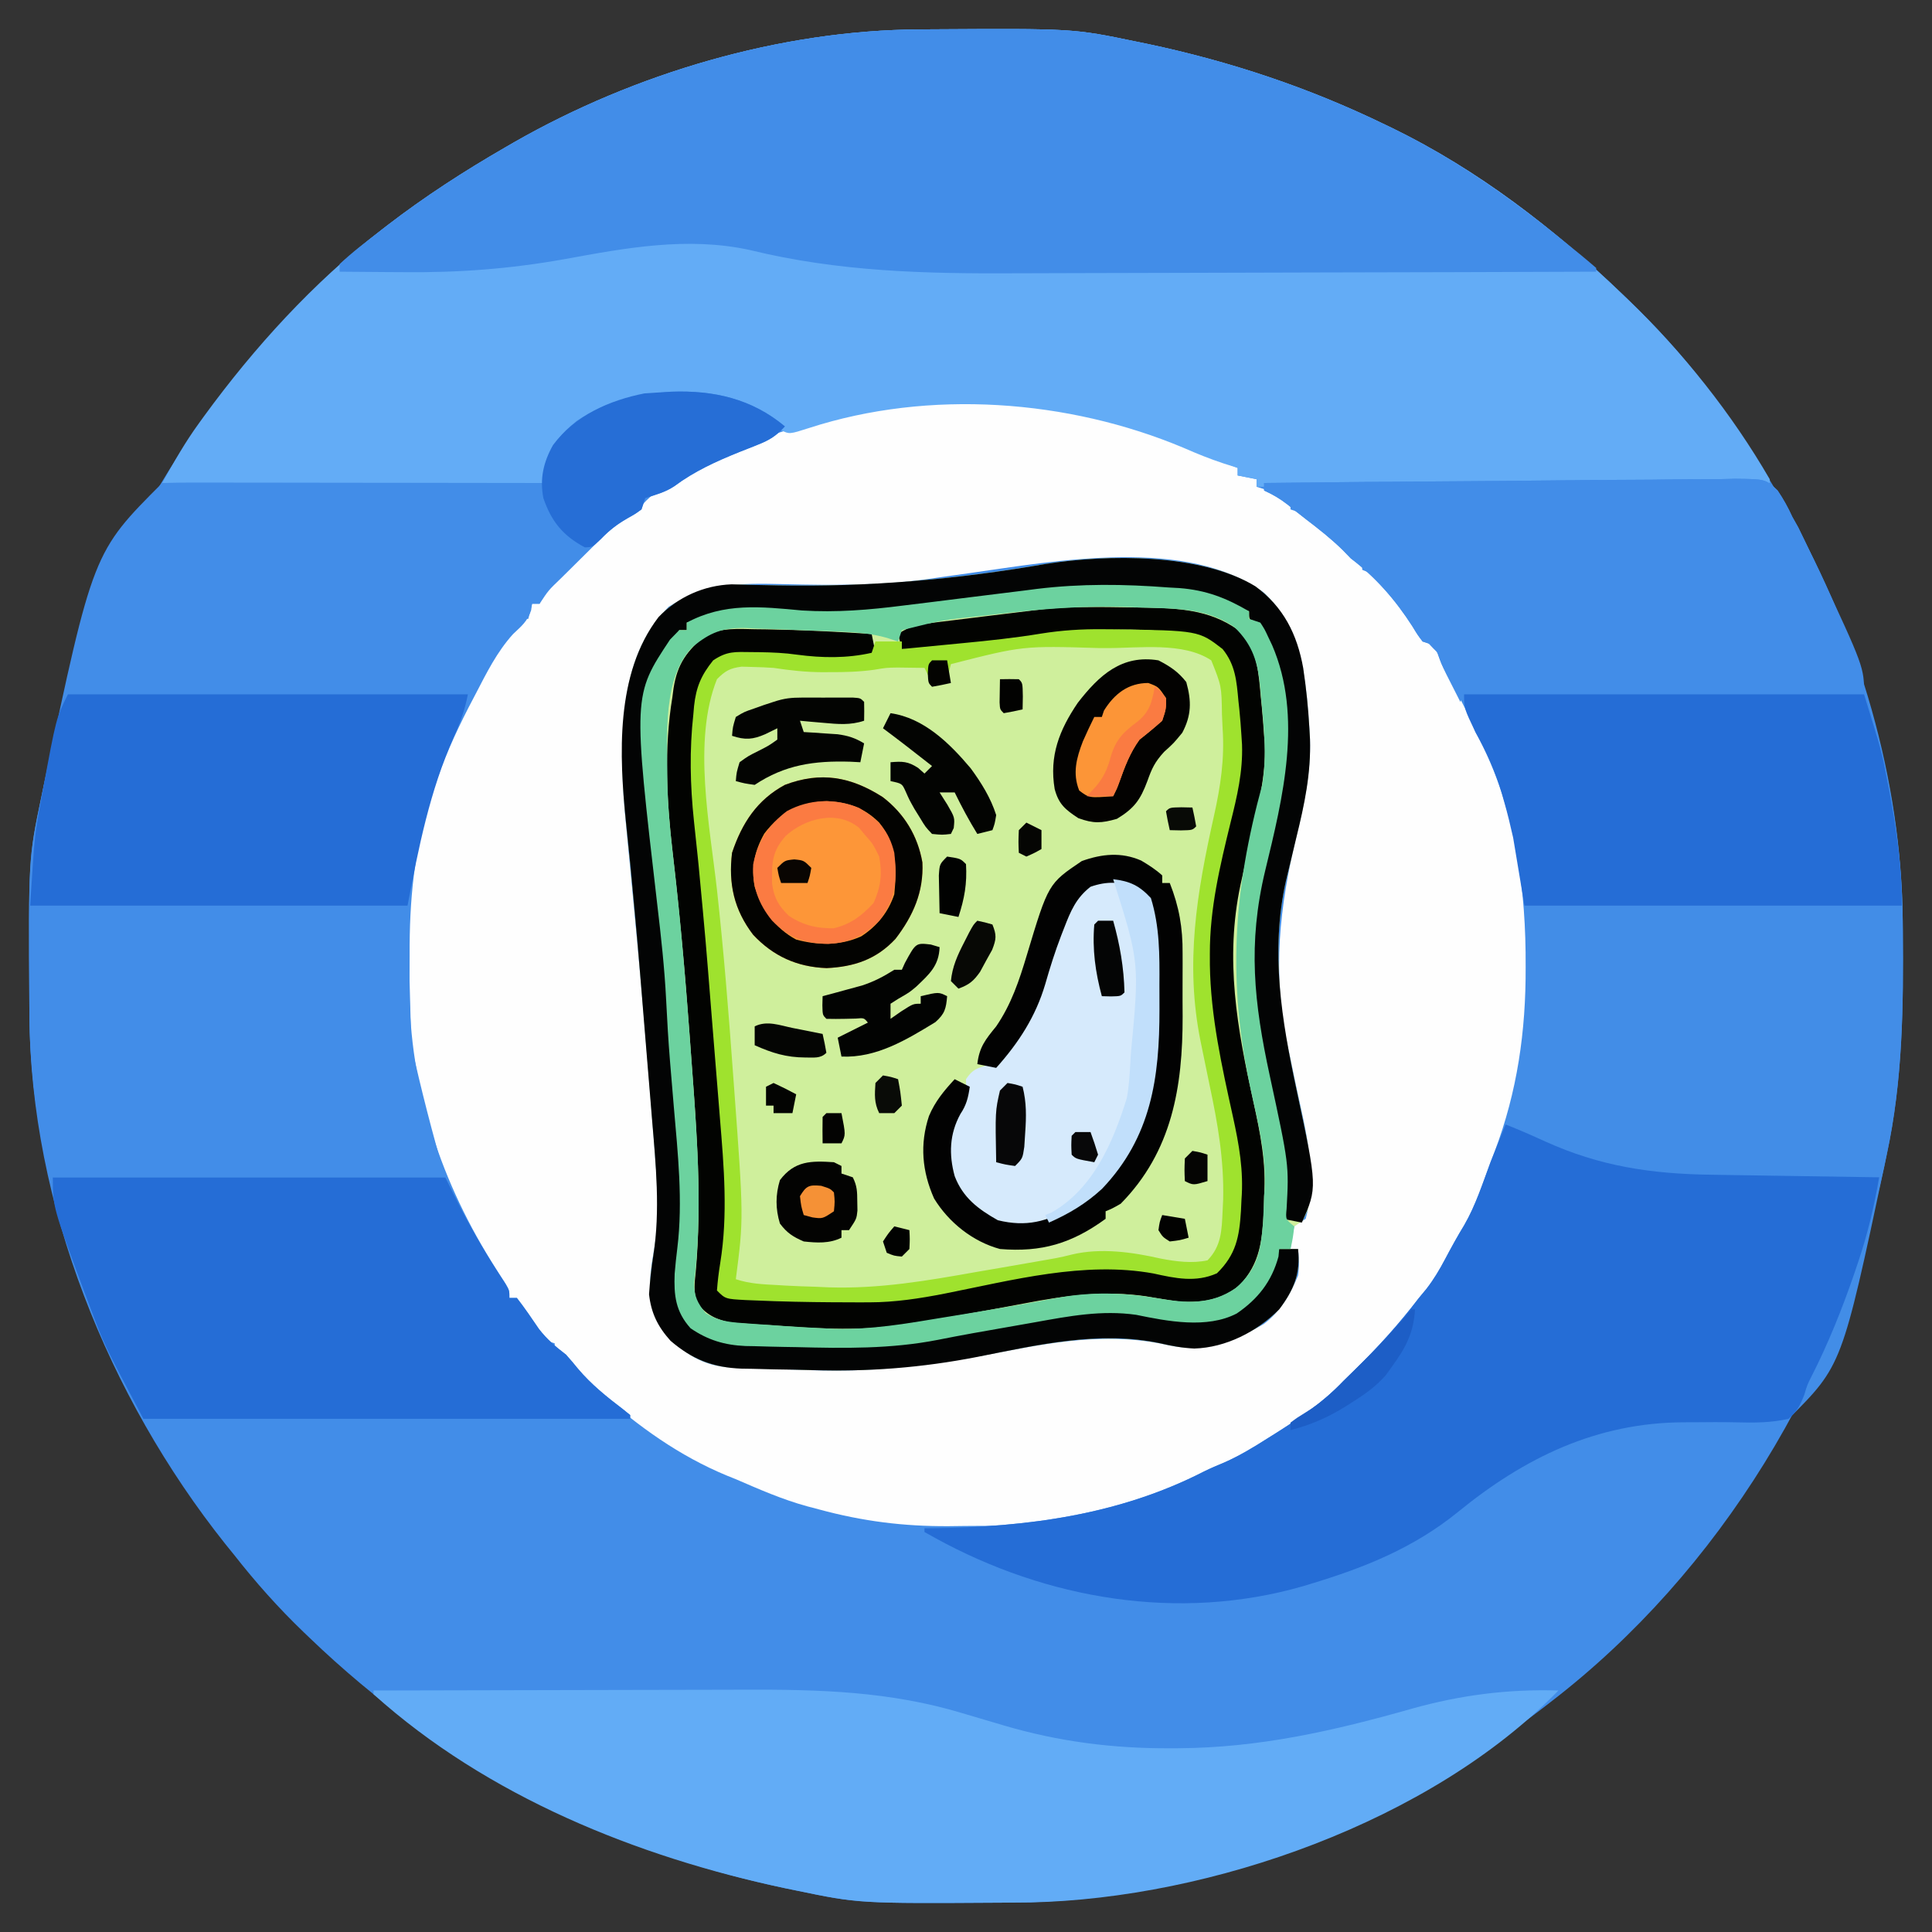 <?xml version="1.0" encoding="UTF-8"?>
<svg version="1.1" xmlns="http://www.w3.org/2000/svg" width="512" height="512">
<rect width="100%" height="100%" fill="#333333" stroke="none"/>
<path d="M0 0 C1.353 -0.011 1.353 -0.011 2.733 -0.021 C40.66 -0.251 40.66 -0.251 57.305 3.203 C58.795 3.509 58.795 3.509 60.316 3.821 C82.322 8.475 103.073 15.389 123.305 25.203 C123.961 25.518 124.617 25.833 125.293 26.158 C147.922 37.166 168.243 52.812 186.305 70.203 C186.828 70.705 187.352 71.207 187.892 71.724 C194.907 78.479 201.36 85.468 207.305 93.203 C207.726 93.748 208.147 94.292 208.581 94.854 C216.258 104.844 223.014 115.291 229.305 126.203 C229.731 126.94 230.158 127.677 230.598 128.436 C249.004 160.633 260.21 198.877 260.543 236.074 C260.553 236.986 260.563 237.898 260.573 238.837 C260.744 258.97 260.566 278.435 256.305 298.203 C256.096 299.21 255.887 300.216 255.671 301.253 C243.986 356.24 212.063 408.788 167.305 443.203 C166.776 443.614 166.247 444.024 165.703 444.447 C125.744 475.294 75.512 496.138 24.512 496.406 C23.161 496.417 23.161 496.417 21.783 496.428 C-16.051 496.657 -16.051 496.657 -32.695 493.203 C-34.186 492.897 -34.186 492.897 -35.707 492.585 C-83.729 482.429 -126.321 460.224 -161.695 426.203 C-162.187 425.734 -162.678 425.264 -163.184 424.781 C-169.912 418.324 -175.948 411.538 -181.695 404.203 C-182.474 403.241 -183.252 402.28 -184.055 401.289 C-214.96 362.411 -235.644 311.331 -235.898 261.289 C-235.909 259.903 -235.909 259.903 -235.92 258.489 C-236.149 219.743 -236.149 219.743 -232.695 203.203 C-232.491 202.211 -232.287 201.219 -232.077 200.196 C-221.926 152.191 -199.731 109.55 -165.695 74.203 C-165.194 73.679 -164.692 73.156 -164.175 72.616 C-157.42 65.601 -150.43 59.148 -142.695 53.203 C-142.151 52.782 -141.606 52.361 -141.045 51.927 C-131.055 44.25 -120.607 37.494 -109.695 31.203 C-108.959 30.776 -108.222 30.35 -107.463 29.91 C-75.536 11.658 -36.943 0.193 0 0 Z " fill="#428DE8" transform="translate(243.695,7.797)"/>
<path d="M0 0 C7.456 5.488 11.069 12.682 12.681 21.681 C13.466 26.975 14.023 32.281 14.312 37.625 C14.367 38.585 14.422 39.544 14.478 40.533 C14.752 49.579 13.022 57.795 10.875 66.5 C10.382 68.551 9.894 70.603 9.408 72.656 C8.969 74.502 8.519 76.347 8.069 78.191 C3.947 96.912 6.952 114.901 10.895 133.349 C16.56 159.894 16.56 159.894 12.312 168.625 C11.652 168.955 10.992 169.285 10.312 169.625 C9.655 172.654 9.655 172.654 9.312 175.625 C9.973 175.625 10.633 175.625 11.312 175.625 C12.003 182.113 10.215 186.422 6.312 191.625 C0.438 197.512 -7.794 201.763 -16.188 202 C-19.297 201.86 -22.161 201.331 -25.188 200.625 C-41.436 197.191 -57.668 201.057 -73.639 204.207 C-88.393 207.089 -102.436 208.173 -117.468 207.719 C-120.699 207.625 -123.928 207.574 -127.16 207.527 C-129.211 207.479 -131.262 207.429 -133.312 207.375 C-134.242 207.361 -135.171 207.347 -136.129 207.333 C-143.704 207.052 -149.247 204.887 -155 199.938 C-158.36 196.201 -160.121 192.645 -160.688 187.625 C-160.448 184.161 -160.1 180.782 -159.553 177.356 C-157.678 165.376 -158.887 153.271 -159.895 141.258 C-160.022 139.692 -160.15 138.125 -160.277 136.559 C-160.543 133.283 -160.813 130.007 -161.086 126.731 C-161.427 122.634 -161.762 118.537 -162.095 114.439 C-163.705 94.568 -163.705 94.568 -165.556 74.718 C-165.626 74.01 -165.697 73.302 -165.769 72.573 C-166.098 69.273 -166.435 65.973 -166.783 62.674 C-168.601 44.85 -169.668 23.16 -158.168 8.156 C-153.019 2.83 -146.18 -0.242 -138.817 -0.523 C-137.342 -0.489 -135.866 -0.446 -134.391 -0.395 C-132.712 -0.36 -131.033 -0.328 -129.354 -0.297 C-128.472 -0.278 -127.589 -0.259 -126.68 -0.24 C-102.734 0.218 -79.07 -1.817 -55.469 -5.937 C-39.213 -8.498 -14.4 -8.778 0 0 Z " fill="#CFEF9C" transform="translate(332.688,155.375)"/>
<path d="M0 0 C2.361 1.208 4.758 2.191 7.232 3.142 C7.232 3.802 7.232 4.462 7.232 5.142 C8.882 5.472 10.532 5.802 12.232 6.142 C12.232 6.802 12.232 7.462 12.232 8.142 C13.624 8.575 13.624 8.575 15.044 9.017 C18.232 10.142 18.232 10.142 21.232 12.142 C21.232 12.802 21.232 13.462 21.232 14.142 C21.937 14.379 22.642 14.616 23.369 14.861 C26.735 16.367 29.202 18.298 32.044 20.642 C33.02 21.436 33.996 22.23 35.001 23.048 C35.738 23.739 36.474 24.43 37.232 25.142 C37.232 25.802 37.232 26.462 37.232 27.142 C38.222 27.472 39.212 27.802 40.232 28.142 C40.232 28.802 40.232 29.462 40.232 30.142 C40.811 30.387 41.39 30.632 41.986 30.884 C48.219 34.375 52.654 41.323 56.126 47.415 C57.311 49.266 58.676 50.598 60.232 52.142 C63.79 57.173 66.557 62.608 69.232 68.142 C70.22 70.092 71.211 72.041 72.205 73.99 C89.209 109.614 87.822 151.198 75.302 187.865 C71.041 199.159 65.361 210.399 58.232 220.142 C57.809 220.755 57.386 221.369 56.951 222.001 C50.534 231.03 42.595 239.543 34.048 246.579 C32.099 248.204 32.099 248.204 30.001 250.482 C26.693 253.659 23.152 256.147 19.357 258.704 C18.675 259.173 17.993 259.641 17.291 260.124 C11.642 263.971 5.966 267.647 -0.456 270.079 C-3.173 271.121 -5.855 272.181 -8.514 273.365 C-16.114 276.736 -23.679 278.871 -31.772 280.687 C-33.113 280.993 -34.451 281.316 -35.784 281.655 C-41.387 283.029 -46.664 283.462 -52.42 283.478 C-53.319 283.484 -54.218 283.491 -55.145 283.498 C-57.04 283.508 -58.935 283.513 -60.83 283.512 C-63.667 283.517 -66.503 283.553 -69.34 283.591 C-81.349 283.664 -92.186 282.29 -103.768 279.142 C-104.772 278.877 -105.776 278.612 -106.811 278.339 C-113.367 276.555 -119.545 273.837 -125.768 271.142 C-126.505 270.847 -127.243 270.551 -128.002 270.247 C-140.706 265.018 -151.553 257.177 -161.768 248.142 C-162.588 247.455 -163.408 246.768 -164.252 246.06 C-169.642 241.521 -169.642 241.521 -170.768 238.142 C-171.758 237.812 -172.748 237.482 -173.768 237.142 C-173.768 236.482 -173.768 235.822 -173.768 235.142 C-174.758 234.812 -175.748 234.482 -176.768 234.142 C-178.592 232.146 -178.592 232.146 -180.456 229.704 C-181.078 228.901 -181.701 228.098 -182.342 227.271 C-183.768 225.142 -183.768 225.142 -183.768 223.142 C-184.428 223.142 -185.088 223.142 -185.768 223.142 C-187.03 221.341 -187.03 221.341 -188.456 218.829 C-190.549 215.186 -192.752 211.72 -195.143 208.267 C-198.473 203.082 -200.799 197.655 -203.081 191.954 C-203.587 190.689 -203.587 190.689 -204.104 189.398 C-205.788 185.058 -207.153 180.795 -208.251 176.261 C-208.749 174.22 -209.283 172.19 -209.821 170.159 C-212.563 159.335 -213.395 149.031 -213.29 137.883 C-213.268 135.209 -213.289 132.537 -213.315 129.863 C-213.363 100.433 -203.257 65.235 -182.768 43.142 C-182.108 43.142 -181.448 43.142 -180.768 43.142 C-180.438 41.822 -180.108 40.502 -179.768 39.142 C-179.108 39.142 -178.448 39.142 -177.768 39.142 C-177.566 38.613 -177.363 38.085 -177.155 37.54 C-175.155 34.082 -172.425 31.546 -169.581 28.767 C-168.993 28.188 -168.406 27.608 -167.801 27.011 C-162.462 21.777 -157.265 16.932 -150.768 13.142 C-150.335 12.687 -149.902 12.232 -149.456 11.763 C-138.483 1.222 -120.071 -4.513 -105.768 -8.858 C-104.824 -9.156 -103.881 -9.454 -102.909 -9.76 C-70.621 -19.361 -29.755 -15.86 0 0 Z M-64.135 31.072 C-66.68 31.428 -69.224 31.785 -71.768 32.142 C-72.418 32.238 -73.068 32.334 -73.738 32.433 C-86.866 34.35 -99.761 34.267 -113.003 33.95 C-124.501 33.694 -133.622 33.537 -143.581 39.954 C-154.669 51.043 -155.766 66.224 -155.848 81.242 C-155.828 86.95 -155.385 92.56 -154.815 98.236 C-154.607 100.398 -154.4 102.561 -154.193 104.724 C-154.083 105.852 -153.972 106.979 -153.859 108.141 C-153.274 114.149 -152.71 120.159 -152.147 126.169 C-152.031 127.403 -151.916 128.637 -151.797 129.908 C-150.683 141.897 -149.67 153.893 -148.718 165.896 C-148.545 168.079 -148.37 170.263 -148.193 172.446 C-145.883 200.98 -145.883 200.98 -148.018 213.829 C-148.972 220.795 -148.931 226.245 -144.768 232.142 C-139.681 237.789 -134.835 241.037 -127.163 241.556 C-125.302 241.638 -123.442 241.708 -121.581 241.767 C-120.569 241.801 -119.557 241.835 -118.515 241.871 C-116.36 241.938 -114.204 241.999 -112.049 242.054 C-109.904 242.111 -107.76 242.18 -105.616 242.261 C-87.783 242.918 -71.238 240.591 -53.768 237.142 C-39.398 234.368 -25.433 232.336 -10.948 235.677 C-1.604 237.67 6.045 234.776 14.154 230.013 C18.513 226.788 21.275 222.115 23.232 217.142 C23.594 214.632 23.503 212.686 23.232 210.142 C22.572 210.142 21.912 210.142 21.232 210.142 C21.544 207.267 21.544 207.267 22.232 204.142 C23.222 203.482 24.212 202.822 25.232 202.142 C28.554 190.741 25.208 178.579 22.794 167.329 C22.303 164.986 21.814 162.642 21.327 160.298 C21.026 158.852 20.721 157.407 20.412 155.963 C16.37 136.872 18.294 119.493 22.814 100.725 C25.15 91.025 26.992 82.201 26.232 72.142 C26.183 71.44 26.133 70.739 26.083 70.016 C25.135 57.324 23.862 45.488 14.244 36.228 C-6.005 21.322 -40.902 27.763 -64.135 31.072 Z " fill="#FEFEFE" transform="translate(320.768,120.858)"/>
<path d="M0 0 C1.353 -0.011 1.353 -0.011 2.733 -0.021 C40.66 -0.251 40.66 -0.251 57.305 3.203 C58.795 3.509 58.795 3.509 60.316 3.821 C82.322 8.475 103.073 15.389 123.305 25.203 C123.961 25.518 124.617 25.833 125.293 26.158 C147.922 37.166 168.243 52.812 186.305 70.203 C186.828 70.705 187.352 71.207 187.892 71.724 C202.354 85.649 215.224 101.795 225.305 119.203 C225.305 119.533 225.305 119.863 225.305 120.203 C180.425 120.533 135.545 120.863 89.305 121.203 C89.305 120.543 89.305 119.883 89.305 119.203 C87.655 118.873 86.005 118.543 84.305 118.203 C84.305 117.543 84.305 116.883 84.305 116.203 C83.067 115.811 81.83 115.419 80.555 115.016 C76.936 113.819 73.479 112.428 69.992 110.891 C39.363 98.014 2.543 95.32 -29.241 105.614 C-34.499 107.301 -34.499 107.301 -36.695 106.203 C-37.19 105.605 -37.685 105.007 -38.195 104.391 C-46.624 97.015 -58.082 96.741 -68.695 97.203 C-78.143 98.081 -87.932 101.241 -94.695 108.203 C-97.071 112.106 -98.585 115.763 -99.695 120.203 C-133.025 120.203 -166.355 120.203 -200.695 120.203 C-197.592 114.617 -194.666 109.437 -190.945 104.328 C-190.513 103.731 -190.081 103.133 -189.636 102.518 C-176.354 84.315 -160.6 66.964 -142.695 53.203 C-142.151 52.782 -141.606 52.361 -141.045 51.927 C-131.055 44.25 -120.607 37.494 -109.695 31.203 C-108.959 30.776 -108.222 30.35 -107.463 29.91 C-75.536 11.658 -36.943 0.193 0 0 Z " fill="#63ACF6" transform="translate(243.695,7.797)"/>
<path d="M0 0 C17.368 -0.21 34.735 -0.369 52.103 -0.466 C60.168 -0.513 68.232 -0.576 76.296 -0.679 C83.326 -0.769 90.355 -0.827 97.385 -0.847 C101.107 -0.859 104.828 -0.886 108.549 -0.952 C112.706 -1.024 116.86 -1.026 121.018 -1.022 C122.249 -1.054 123.481 -1.086 124.75 -1.12 C132.916 -1.031 132.916 -1.031 136.077 1.974 C137.626 4.26 138.853 6.492 140 9 C140.774 10.378 140.774 10.378 141.564 11.784 C142.846 14.413 144.124 17.043 145.375 19.688 C145.848 20.688 146.322 21.688 146.809 22.719 C160.269 51.689 168.951 83.787 169.238 115.871 C169.248 116.783 169.258 117.695 169.268 118.634 C169.44 138.767 169.261 158.232 165 178 C164.687 179.51 164.687 179.51 164.367 181.05 C153.145 233.855 153.145 233.855 139 248 C136.69 248.123 134.376 248.18 132.062 248.211 C130.603 248.236 129.144 248.263 127.685 248.29 C126.919 248.303 126.153 248.316 125.364 248.33 C96.49 248.88 74.306 253.98 51.426 272.653 C39.7 282.182 26.656 287.43 12.312 291.75 C11.335 292.048 11.335 292.048 10.338 292.352 C-22.586 301.858 -57.644 295.838 -87.176 279.574 C-88.108 279.055 -89.04 278.535 -90 278 C-90 277.67 -90 277.34 -90 277 C-89.343 276.996 -88.687 276.992 -88.01 276.988 C-63.041 276.717 -38.412 273.494 -15.953 261.968 C-14.172 261.085 -12.337 260.313 -10.5 259.555 C-6.413 257.739 -2.763 255.525 1 253.125 C1.673 252.703 2.346 252.282 3.039 251.848 C9.591 247.711 15.626 243.633 21 238 C21.935 237.089 22.869 236.177 23.832 235.238 C30.049 229.155 35.716 222.929 41 216 C41.67 215.192 42.341 214.384 43.031 213.551 C45 211 46.499 208.472 48 205.625 C49.623 202.565 51.255 199.582 53.062 196.625 C56.069 191.41 57.927 185.63 60 180 C60.364 179.055 60.727 178.11 61.102 177.137 C67.108 161.296 69.388 145.213 69.312 128.312 C69.308 127.002 69.303 125.692 69.298 124.343 C69.057 104.323 65.78 83.707 56 66 C55.526 64.866 55.051 63.731 54.562 62.562 C52.753 58.438 50.611 54.571 48.402 50.648 C47 48 47 48 46.004 45.227 C45.673 44.492 45.341 43.757 45 43 C44.01 42.67 43.02 42.34 42 42 C40.676 40.25 40.676 40.25 39.312 38 C34.848 31.037 29.608 25.001 23 20 C22.258 19.237 21.515 18.474 20.75 17.688 C17.722 14.728 14.507 12.206 11.145 9.641 C9.466 8.356 7.82 7.03 6.188 5.688 C4.186 4.144 2.303 3.024 0 2 C0 1.34 0 0.68 0 0 Z " fill="#428DE7" transform="translate(335,128)"/>
<path d="M0 0 C11.233 -0.405 21.339 1.892 30.062 9.195 C27.874 11.637 25.975 12.843 22.93 14.027 C22.127 14.348 21.325 14.669 20.499 15 C19.231 15.499 19.231 15.499 17.938 16.008 C11.764 18.507 6.175 21.034 0.793 25.02 C-1.595 26.642 -4.21 27.309 -6.938 28.195 C-7.268 29.185 -7.598 30.175 -7.938 31.195 C-9.609 32.406 -9.609 32.406 -11.688 33.57 C-15.385 35.645 -17.995 38.144 -20.938 41.195 C-22.034 42.285 -23.133 43.372 -24.234 44.457 C-25.385 45.599 -26.536 46.741 -27.688 47.883 C-28.277 48.464 -28.866 49.044 -29.473 49.643 C-32.587 52.627 -32.587 52.627 -34.938 56.195 C-35.597 56.195 -36.258 56.195 -36.938 56.195 C-37.02 56.773 -37.102 57.35 -37.188 57.945 C-38.157 60.855 -39.715 62.1 -41.938 64.195 C-46.254 68.943 -48.996 74.542 -51.938 80.195 C-52.532 81.331 -53.126 82.467 -53.738 83.637 C-57.35 90.681 -60.489 97.667 -62.938 105.195 C-63.202 105.967 -63.466 106.74 -63.738 107.535 C-68.221 121.352 -69.453 134.933 -69.384 149.358 C-69.375 152.061 -69.404 154.762 -69.436 157.465 C-69.544 184.442 -60.943 209.885 -46.449 232.52 C-45.992 233.238 -45.534 233.956 -45.062 234.695 C-44.653 235.324 -44.243 235.953 -43.82 236.602 C-42.938 238.195 -42.938 238.195 -42.938 240.195 C-42.278 240.195 -41.617 240.195 -40.938 240.195 C-38.866 242.848 -37.005 245.62 -35.105 248.398 C-32.936 251.197 -30.73 253.047 -27.938 255.195 C-26.842 256.417 -25.778 257.667 -24.75 258.945 C-21.222 263.106 -17.209 266.332 -12.879 269.629 C-11.918 270.404 -11.918 270.404 -10.938 271.195 C-10.938 271.525 -10.938 271.855 -10.938 272.195 C-53.508 272.195 -96.078 272.195 -139.938 272.195 C-150.469 252.302 -150.469 252.302 -154.125 242.508 C-154.542 241.403 -154.958 240.299 -155.387 239.161 C-164.073 215.651 -170.013 190.441 -170.141 165.281 C-170.148 164.357 -170.155 163.433 -170.162 162.481 C-170.391 123.735 -170.391 123.735 -166.938 107.195 C-166.734 106.203 -166.53 105.211 -166.319 104.188 C-153.284 42.542 -153.284 42.542 -134.938 24.195 C-131.802 24.1 -128.688 24.07 -125.552 24.082 C-124.075 24.082 -124.075 24.082 -122.567 24.081 C-119.293 24.082 -116.02 24.09 -112.746 24.098 C-110.483 24.1 -108.22 24.101 -105.957 24.102 C-99.988 24.106 -94.018 24.116 -88.049 24.127 C-81.963 24.137 -75.877 24.141 -69.791 24.146 C-57.84 24.157 -45.889 24.174 -33.938 24.195 C-33.796 23.087 -33.654 21.978 -33.508 20.836 C-32.605 15.073 -29.566 11.293 -25.043 7.684 C-17.127 2.485 -9.352 0.622 0 0 Z " fill="#428DE8" transform="translate(177.938,103.805)"/>
<path d="M0 0 C1.353 -0.011 1.353 -0.011 2.733 -0.021 C40.66 -0.251 40.66 -0.251 57.305 3.203 C58.795 3.509 58.795 3.509 60.316 3.821 C82.322 8.475 103.073 15.389 123.305 25.203 C123.961 25.518 124.617 25.833 125.293 26.158 C142.597 34.576 158.501 45.982 173.305 58.203 C173.868 58.659 174.432 59.115 175.012 59.585 C176.462 60.768 177.886 61.983 179.305 63.203 C179.305 63.533 179.305 63.863 179.305 64.203 C154.703 64.297 130.101 64.367 105.499 64.41 C94.073 64.431 82.648 64.459 71.222 64.505 C61.252 64.545 51.282 64.571 41.311 64.579 C36.043 64.585 30.774 64.597 25.506 64.626 C1.348 64.756 -21.419 64.226 -45.008 58.453 C-61.579 54.855 -77.841 57.905 -94.273 60.914 C-108.587 63.461 -122.192 64.484 -136.695 64.328 C-138.357 64.318 -140.018 64.309 -141.68 64.301 C-145.685 64.279 -149.69 64.245 -153.695 64.203 C-153.695 63.543 -153.695 62.883 -153.695 62.203 C-150.253 58.946 -146.442 56.102 -142.695 53.203 C-142.133 52.768 -141.571 52.332 -140.992 51.883 C-131.02 44.222 -120.586 37.482 -109.695 31.203 C-108.959 30.776 -108.222 30.35 -107.463 29.91 C-75.536 11.658 -36.943 0.193 0 0 Z " fill="#428DE8" transform="translate(243.695,7.797)"/>
<path d="M0 0 C3.567 1.381 7.041 2.924 10.52 4.513 C25.048 11.087 38.607 13.1 54.469 13.316 C55.745 13.337 57.021 13.358 58.336 13.379 C61.702 13.433 65.069 13.484 68.436 13.532 C71.882 13.583 75.328 13.638 78.773 13.693 C85.516 13.8 92.258 13.902 99 14 C97.669 21.729 95.954 29.006 93.438 36.438 C92.917 37.986 92.917 37.986 92.385 39.567 C89.184 48.862 85.53 58.005 81.064 66.772 C79.934 69.008 79.934 69.008 79.19 71.532 C78.108 74.374 77.289 75.977 75 78 C70.323 79.064 65.84 79.059 61.062 78.933 C57.196 78.836 53.332 78.889 49.465 78.918 C48.715 78.919 47.964 78.921 47.192 78.922 C24.134 79.015 5.033 88.283 -12.574 102.653 C-24.3 112.182 -37.344 117.43 -51.688 121.75 C-52.339 121.949 -52.991 122.147 -53.662 122.352 C-86.586 131.858 -121.644 125.838 -151.176 109.574 C-152.108 109.055 -153.04 108.535 -154 108 C-154 107.67 -154 107.34 -154 107 C-153.343 106.996 -152.687 106.992 -152.01 106.988 C-127.041 106.717 -102.412 103.494 -79.953 91.968 C-78.172 91.085 -76.337 90.313 -74.5 89.555 C-70.413 87.739 -66.763 85.525 -63 83.125 C-62.327 82.703 -61.654 82.282 -60.961 81.848 C-54.409 77.711 -48.374 73.633 -43 68 C-42.065 67.089 -41.131 66.177 -40.168 65.238 C-33.951 59.155 -28.284 52.929 -23 46 C-22.33 45.192 -21.659 44.384 -20.969 43.551 C-19 41 -17.501 38.472 -16 35.625 C-14.377 32.565 -12.745 29.582 -10.938 26.625 C-7.927 21.416 -6.1 15.617 -4 10 C-2.684 6.66 -1.345 3.329 0 0 Z " fill="#256DD6" transform="translate(399,298)"/>
<path d="M0 0 C15.726 -0.047 31.453 -0.082 47.179 -0.104 C54.483 -0.114 61.787 -0.128 69.091 -0.151 C75.466 -0.171 81.84 -0.184 88.215 -0.188 C91.583 -0.191 94.95 -0.198 98.318 -0.211 C118.254 -0.289 136.812 0.222 156 6 C157.465 6.434 158.929 6.868 160.395 7.301 C161.135 7.52 161.876 7.739 162.639 7.964 C163.746 8.291 163.746 8.291 164.875 8.625 C165.603 8.84 166.33 9.056 167.08 9.278 C181.57 13.547 195.943 15.379 211.062 15.312 C211.735 15.31 212.408 15.308 213.101 15.306 C234.781 15.195 254.483 10.684 275.258 4.793 C288.147 1.201 300.617 -0.406 314 0 C280.287 34.677 221.993 55.092 174.191 56.161 C172.53 56.181 170.868 56.194 169.207 56.203 C167.856 56.214 167.856 56.214 166.478 56.225 C128.644 56.454 128.644 56.454 112 53 C110.509 52.694 110.509 52.694 108.989 52.382 C69.868 44.109 30.102 28.063 0 1 C0 0.67 0 0.34 0 0 Z " fill="#62ACF6" transform="translate(99,448)"/>
<path d="M0 0 C34.32 0 68.64 0 104 0 C105.32 2.64 106.64 5.28 108 8 C111.555 14.833 115.424 21.364 119.68 27.785 C121 30 121 30 121 32 C121.66 32 122.32 32 123 32 C125.072 34.653 126.932 37.425 128.832 40.203 C131.001 43.001 133.207 44.852 136 47 C137.095 48.221 138.16 49.471 139.188 50.75 C142.716 54.911 146.729 58.136 151.059 61.434 C151.699 61.951 152.34 62.467 153 63 C153 63.33 153 63.66 153 64 C110.43 64 67.86 64 24 64 C13.518 44.201 13.518 44.201 9.75 34.062 C9.126 32.412 9.126 32.412 8.489 30.728 C0 7.894 0 7.894 0 0 Z " fill="#256DD6" transform="translate(14,312)"/>
<path d="M0 0 C33 0 66 0 100 0 C100.33 12.21 100.66 24.42 101 37 C103.613 48.759 106.601 60.443 110 72 C75.68 72 41.36 72 6 72 C-1.739 48.784 0 24.172 0 0 Z " fill="#428DE8" transform="translate(8,240)"/>
<path d="M0 0 C17.368 -0.21 34.735 -0.369 52.103 -0.466 C60.168 -0.513 68.232 -0.576 76.296 -0.679 C83.326 -0.769 90.355 -0.827 97.385 -0.847 C101.107 -0.859 104.828 -0.886 108.549 -0.952 C112.706 -1.024 116.86 -1.026 121.018 -1.022 C122.249 -1.054 123.481 -1.086 124.75 -1.12 C132.916 -1.031 132.916 -1.031 136.077 1.974 C137.626 4.26 138.853 6.492 140 9 C140.774 10.378 140.774 10.378 141.564 11.784 C142.846 14.413 144.123 17.044 145.375 19.688 C145.844 20.672 146.313 21.656 146.796 22.671 C159 48.805 159 48.805 159 56 C124.02 56 89.04 56 53 56 C52.505 56.99 52.505 56.99 52 58 C51.206 56.439 50.415 54.876 49.625 53.312 C49.184 52.442 48.743 51.572 48.289 50.676 C47 48 47 48 46.023 45.23 C45.686 44.494 45.348 43.758 45 43 C44.01 42.67 43.02 42.34 42 42 C40.676 40.25 40.676 40.25 39.312 38 C34.848 31.037 29.608 25.001 23 20 C22.258 19.237 21.515 18.474 20.75 17.688 C17.722 14.728 14.507 12.206 11.145 9.641 C9.466 8.356 7.82 7.03 6.188 5.688 C4.186 4.144 2.303 3.024 0 2 C0 1.34 0 0.68 0 0 Z " fill="#428DE8" transform="translate(335,128)"/>
<path d="M0 0 C34.98 0 69.96 0 106 0 C105.134 4.331 104.056 7.351 102.25 11.312 C95.88 25.826 92.997 40.266 90 56 C57 56 24 56 -10 56 C-8.835 37.367 -8.835 37.367 -7.188 28.438 C-7.014 27.467 -6.84 26.496 -6.661 25.495 C-3.104 6.209 -3.104 6.209 0 0 Z " fill="#256DD6" transform="translate(18,184)"/>
<path d="M0 0 C34.98 0 69.96 0 106 0 C110.678 15.203 110.678 15.203 112.125 22.75 C112.29 23.591 112.454 24.433 112.624 25.299 C114.552 35.46 116 45.647 116 56 C83 56 50 56 16 56 C15.01 50.06 14.02 44.12 13 38 C12.269 34.774 11.542 31.661 10.625 28.5 C10.414 27.756 10.204 27.013 9.987 26.247 C8.281 20.46 5.928 15.273 3 10 C0 3.737 0 3.737 0 0 Z " fill="#256DD6" transform="translate(388,184)"/>
<path d="M0 0 C7.456 5.488 11.069 12.682 12.681 21.681 C13.466 26.975 14.023 32.281 14.312 37.625 C14.367 38.585 14.422 39.544 14.478 40.533 C14.752 49.579 13.022 57.795 10.875 66.5 C10.382 68.551 9.894 70.603 9.408 72.656 C8.969 74.502 8.519 76.347 8.069 78.191 C3.947 96.912 6.952 114.901 10.895 133.349 C16.441 159.336 16.441 159.336 12.312 168.625 C10.662 168.295 9.012 167.965 7.312 167.625 C7.365 166.808 7.417 165.992 7.471 165.15 C7.924 151.918 4.942 139.531 2.158 126.661 C-2.027 107.158 -2.429 91.972 2.276 72.58 C6.924 53.149 12.234 30.039 1.312 11.625 C0.775 11.089 0.237 10.553 -0.317 10.001 C-1.688 8.625 -1.688 8.625 -1.688 6.625 C-2.409 6.336 -3.131 6.048 -3.875 5.75 C-5.609 5.056 -7.335 4.342 -9.047 3.594 C-11.71 2.617 -13.932 2.234 -16.75 1.992 C-17.713 1.908 -18.676 1.825 -19.668 1.738 C-20.664 1.66 -21.661 1.581 -22.688 1.5 C-23.653 1.414 -24.619 1.327 -25.613 1.238 C-37.751 0.225 -49.438 0.605 -61.512 2.156 C-63.413 2.389 -63.413 2.389 -65.352 2.627 C-69.361 3.119 -73.368 3.621 -77.375 4.125 C-81.393 4.629 -85.411 5.129 -89.43 5.623 C-91.918 5.929 -94.406 6.24 -96.893 6.558 C-105.766 7.65 -114.281 7.951 -123.188 7.125 C-133.172 6.33 -141.062 6.551 -150.688 9.625 C-150.688 10.285 -150.688 10.945 -150.688 11.625 C-151.347 11.625 -152.007 11.625 -152.688 11.625 C-153.375 12.948 -154.035 14.285 -154.688 15.625 C-155.183 16.615 -155.678 17.605 -156.188 18.625 C-160.099 27.95 -160.015 38.435 -159.938 48.375 C-159.932 49.611 -159.927 50.846 -159.921 52.12 C-159.842 59.789 -159.384 67.163 -158.254 74.75 C-155.326 94.782 -154.595 115.23 -153.192 135.414 C-152.929 139.198 -152.663 142.981 -152.38 146.762 C-151.613 157.067 -151.151 167.189 -152.453 177.473 C-153.157 183.941 -153.81 190.215 -149.688 195.625 C-141.889 200.908 -133.745 200.36 -124.696 200.553 C-122.761 200.599 -120.826 200.654 -118.892 200.718 C-101.826 201.269 -85.932 199.29 -69.188 196.125 C-65.669 195.476 -62.149 194.833 -58.628 194.199 C-56.466 193.808 -54.305 193.408 -52.147 192.997 C-44.203 191.536 -36.864 190.979 -28.875 192.625 C-20.182 194.166 -11.53 195.267 -3.688 190.625 C1.395 186.631 3.686 181.382 6.312 175.625 C7.963 175.625 9.613 175.625 11.312 175.625 C12.003 182.113 10.215 186.422 6.312 191.625 C0.438 197.512 -7.794 201.763 -16.188 202 C-19.297 201.86 -22.161 201.331 -25.188 200.625 C-41.436 197.191 -57.668 201.057 -73.639 204.207 C-88.393 207.089 -102.436 208.173 -117.468 207.719 C-120.699 207.625 -123.928 207.574 -127.16 207.527 C-129.211 207.479 -131.262 207.429 -133.312 207.375 C-134.242 207.361 -135.171 207.347 -136.129 207.333 C-143.704 207.052 -149.247 204.887 -155 199.938 C-158.36 196.201 -160.121 192.645 -160.688 187.625 C-160.448 184.161 -160.1 180.782 -159.553 177.356 C-157.678 165.376 -158.887 153.271 -159.895 141.258 C-160.022 139.692 -160.15 138.125 -160.277 136.559 C-160.543 133.283 -160.813 130.007 -161.086 126.731 C-161.427 122.634 -161.762 118.537 -162.095 114.439 C-163.705 94.568 -163.705 94.568 -165.556 74.718 C-165.626 74.01 -165.697 73.302 -165.769 72.573 C-166.098 69.273 -166.435 65.973 -166.783 62.674 C-168.601 44.85 -169.668 23.16 -158.168 8.156 C-153.019 2.83 -146.18 -0.242 -138.817 -0.523 C-137.342 -0.489 -135.866 -0.446 -134.391 -0.395 C-132.712 -0.36 -131.033 -0.328 -129.354 -0.297 C-128.472 -0.278 -127.589 -0.259 -126.68 -0.24 C-102.734 0.218 -79.07 -1.817 -55.469 -5.937 C-39.213 -8.498 -14.4 -8.778 0 0 Z " fill="#030404" transform="translate(332.688,155.375)"/>
<path d="M0 0 C0.911 0.005 1.822 0.01 2.761 0.015 C5.487 0.039 8.212 0.078 10.938 0.125 C12.116 0.144 12.116 0.144 13.318 0.163 C22.76 0.366 30.779 1.024 38.375 7.062 C42.218 12.135 42.506 17.675 43.062 23.812 C43.192 25.084 43.192 25.084 43.324 26.381 C43.571 28.961 43.767 31.539 43.938 34.125 C43.995 34.879 44.053 35.633 44.112 36.41 C44.455 44.762 42.323 52.785 40.5 60.875 C40.009 63.099 39.52 65.325 39.033 67.55 C38.591 69.559 38.143 71.566 37.694 73.573 C33.481 93.36 36.786 111.597 41.092 131.048 C42.952 139.527 44.544 147.389 43.938 156.125 C43.912 157.397 43.886 158.67 43.859 159.98 C43.462 167.688 42.914 173.916 37.469 179.68 C32.783 183.592 27.92 184.309 21.938 184.125 C18.778 183.711 15.651 183.181 12.511 182.638 C1.611 181.074 -8.76 182.455 -19.451 184.519 C-23.176 185.236 -26.909 185.909 -30.641 186.59 C-31.737 186.792 -31.737 186.792 -32.856 186.998 C-38.848 188.098 -44.848 189.111 -50.875 190 C-51.636 190.12 -52.396 190.239 -53.18 190.363 C-64.403 191.97 -75.802 191.11 -87.062 190.312 C-88.843 190.207 -88.843 190.207 -90.66 190.1 C-91.804 190.019 -92.947 189.938 -94.125 189.855 C-95.147 189.787 -96.169 189.719 -97.223 189.649 C-101.109 188.932 -104.031 187.527 -106.398 184.309 C-107.279 181.413 -107.016 179.197 -106.688 176.188 C-105.025 157.528 -106.416 138.883 -107.812 120.25 C-107.992 117.777 -108.171 115.304 -108.351 112.832 C-109.536 96.764 -110.956 80.732 -112.843 64.731 C-114.403 51.181 -115.112 37.393 -112.875 23.875 C-112.774 23.1 -112.673 22.326 -112.568 21.527 C-111.524 14.9 -109.007 11.637 -103.883 7.266 C-99.59 5.529 -95.521 5.77 -90.938 5.875 C-89.495 5.891 -89.495 5.891 -88.023 5.908 C-78.69 6.049 -69.376 6.523 -60.062 7.125 C-59.568 9.6 -59.568 9.6 -59.062 12.125 C-66.372 15.286 -73.989 14.424 -81.691 13.367 C-85.042 13.025 -88.385 12.85 -91.75 12.75 C-93.012 12.701 -94.274 12.652 -95.574 12.602 C-99.951 13.258 -101.323 14.74 -104.062 18.125 C-105.63 21.261 -105.725 24.68 -106.125 28.125 C-106.216 28.843 -106.307 29.561 -106.4 30.301 C-107.599 40.444 -106.866 50.214 -105.762 60.34 C-105.482 63.019 -105.204 65.698 -104.931 68.378 C-104.859 69.081 -104.788 69.783 -104.714 70.507 C-103.366 83.892 -102.342 97.308 -101.273 110.718 C-100.939 114.904 -100.597 119.09 -100.254 123.275 C-99.985 126.565 -99.721 129.856 -99.459 133.146 C-99.335 134.69 -99.209 136.234 -99.082 137.778 C-98.09 149.846 -97.276 161.85 -99.125 173.875 C-99.485 176.293 -99.799 178.693 -100.062 181.125 C-96.769 184.418 -84.647 182.969 -80.062 183.125 C-79.09 183.16 -78.118 183.196 -77.116 183.232 C-58.986 183.811 -42.043 181.547 -24.305 177.969 C-8.721 174.869 6.329 173.335 21.938 177.125 C26.012 177.595 27.514 177.345 31.188 175.438 C34.658 172.519 35.62 170.049 36.352 165.617 C36.421 164.754 36.491 163.89 36.562 163 C36.637 162.152 36.712 161.304 36.789 160.43 C36.863 158.794 36.863 158.794 36.938 157.125 C36.985 156.394 37.032 155.663 37.081 154.91 C37.409 145.991 35.41 137.583 33.5 128.938 C33.008 126.669 32.519 124.4 32.033 122.131 C31.732 120.73 31.428 119.331 31.118 117.933 C25.844 93.661 29.12 67.577 36.938 44.125 C37.521 37.705 36.762 31.204 36.125 24.812 C36.055 24.036 35.985 23.259 35.913 22.459 C35.433 18.028 34.816 14.701 31.938 11.125 C21.168 3.498 -3.466 6.053 -15.812 8 C-16.808 8.18 -17.803 8.361 -18.828 8.547 C-29.861 10.519 -40.851 11.476 -52.062 11.125 C-52.557 9.145 -52.557 9.145 -53.062 7.125 C-49.586 4.807 -47.43 4.597 -43.305 4.09 C-42.642 4.006 -41.98 3.923 -41.297 3.837 C-39.178 3.571 -37.058 3.317 -34.938 3.062 C-33.534 2.888 -32.13 2.713 -30.727 2.537 C-28.026 2.2 -25.326 1.871 -22.624 1.55 C-20.554 1.303 -18.485 1.051 -16.417 0.786 C-10.934 0.108 -5.523 -0.031 0 0 Z " fill="#020301" transform="translate(291.062,160.875)"/>
<path d="M0 0 C1.432 0.08 1.432 0.08 2.893 0.162 C9.949 0.715 15.218 2.745 21.312 6.312 C21.312 6.973 21.312 7.633 21.312 8.312 C22.302 8.643 23.293 8.973 24.312 9.312 C25.445 11.055 25.445 11.055 26.438 13.188 C26.936 14.236 26.936 14.236 27.445 15.305 C35.641 34.279 30.241 55.913 25.616 74.982 C20.942 94.411 22.616 109.98 26.812 129.375 C31.915 152.998 31.915 152.998 31.275 164.642 C31.004 167.469 31.004 167.469 33.312 169.312 C32.938 172.438 32.938 172.438 32.312 175.312 C31.323 175.312 30.332 175.312 29.312 175.312 C29.251 175.972 29.189 176.632 29.125 177.312 C27.336 183.918 23.666 188.582 18.059 192.402 C10.184 196.507 -0.321 194.457 -8.605 192.75 C-17.744 191.453 -26.32 193.09 -35.294 194.706 C-37.661 195.131 -40.029 195.545 -42.398 195.956 C-48.645 197.042 -54.888 198.134 -61.105 199.379 C-73.616 201.831 -85.978 201.635 -98.688 201.312 C-100.142 201.289 -100.142 201.289 -101.626 201.266 C-104.335 201.221 -107.042 201.148 -109.75 201.062 C-110.54 201.049 -111.33 201.035 -112.144 201.021 C-117.642 200.781 -122.114 199.454 -126.688 196.312 C-130.653 191.891 -131.13 187.642 -130.895 181.836 C-130.708 179.568 -130.469 177.32 -130.188 175.062 C-128.669 162.606 -130.054 150 -131.125 137.562 C-131.398 134.339 -131.667 131.115 -131.934 127.891 C-132.034 126.693 -132.034 126.693 -132.135 125.472 C-132.576 120.07 -132.892 114.671 -133.156 109.258 C-133.576 100.895 -134.492 92.626 -135.474 84.313 C-141.95 28.608 -141.95 28.608 -132.125 13.812 C-131.321 12.988 -130.516 12.162 -129.688 11.312 C-129.028 11.312 -128.368 11.312 -127.688 11.312 C-127.688 10.652 -127.688 9.992 -127.688 9.312 C-117.721 3.982 -108.14 5.075 -97.156 6.094 C-88.036 6.669 -79.317 5.938 -70.262 4.781 C-67.665 4.462 -65.068 4.143 -62.471 3.824 C-59.096 3.405 -55.722 2.982 -52.347 2.557 C-47.737 1.977 -43.124 1.409 -38.512 0.844 C-37.32 0.691 -36.128 0.538 -34.899 0.38 C-23.216 -1.047 -11.719 -0.905 0 0 Z M-46.5 7.188 C-47.243 7.275 -47.987 7.362 -48.752 7.451 C-59.885 8.606 -59.885 8.606 -70.688 11.312 C-71.017 12.303 -71.347 13.293 -71.688 14.312 C-73.155 13.837 -73.155 13.837 -74.652 13.352 C-78.849 12.159 -82.905 11.861 -87.25 11.688 C-88.06 11.654 -88.87 11.62 -89.704 11.586 C-91.446 11.52 -93.187 11.46 -94.929 11.405 C-96.815 11.342 -98.701 11.265 -100.587 11.177 C-103.516 11.044 -106.444 10.955 -109.375 10.875 C-110.283 10.828 -111.19 10.782 -112.125 10.734 C-118.15 10.637 -121.467 11.885 -126.117 15.729 C-134.148 23.828 -132.856 39.404 -132.845 50.118 C-132.779 57.523 -132.072 64.791 -131.206 72.139 C-129.279 88.64 -127.906 105.183 -126.705 121.751 C-126.529 124.174 -126.351 126.597 -126.169 129.02 C-124.791 147.505 -123.522 166.037 -125.762 184.5 C-125.67 187.986 -124.831 189.587 -122.688 192.312 C-119.461 194.348 -116.618 194.676 -112.848 194.945 C-111.701 195.029 -110.554 195.113 -109.373 195.199 C-108.177 195.278 -106.982 195.356 -105.75 195.438 C-104.009 195.567 -104.009 195.567 -102.232 195.699 C-98.718 195.946 -95.206 196.144 -91.688 196.312 C-90.658 196.363 -89.629 196.413 -88.569 196.465 C-78.839 196.71 -69.497 195.103 -59.938 193.5 C-58.31 193.235 -56.682 192.972 -55.055 192.709 C-48.678 191.673 -42.307 190.615 -35.952 189.455 C-34.812 189.248 -34.812 189.248 -33.649 189.037 C-32.228 188.777 -30.809 188.514 -29.39 188.245 C-20.44 186.606 -11.873 186.851 -2.938 188.375 C4.693 189.645 11.127 190.191 17.75 185.688 C23.568 180.69 24.388 175.94 25 168.562 C25.143 166.148 25.242 163.73 25.312 161.312 C25.365 160.578 25.417 159.844 25.471 159.087 C25.856 150.33 23.771 142.134 21.891 133.646 C15.577 104.768 17.03 80.839 24.832 52.219 C26.094 44.586 25.243 36.718 24.5 29.062 C24.43 28.204 24.359 27.345 24.287 26.461 C23.656 19.894 22.356 15.311 17.5 10.562 C9.929 5.219 1.223 5.633 -7.688 5.312 C-8.428 5.279 -9.169 5.245 -9.932 5.209 C-22.252 4.689 -34.282 5.744 -46.5 7.188 Z " fill="#6CD29F" transform="translate(309.688,155.688)"/>
<path d="M0 0 C3.658 2.04 5.669 3.504 8 7 C9.317 13.912 9.186 20.852 9.185 27.858 C9.187 30.033 9.206 32.207 9.225 34.381 C9.299 52.589 7.132 68.31 -5.949 82.047 C-12.381 87.96 -19.855 92.438 -28.816 92.273 C-35.218 91.472 -39.928 87.828 -43.809 82.848 C-47.052 77.818 -47.351 72.953 -46.559 67.203 C-45.978 64.913 -45.165 63.259 -43.938 61.25 C-41.925 57.874 -41.896 56.743 -42 53 C-40.315 50.472 -39.158 50.039 -36.188 49.312 C-29.2 46.435 -26.093 38.803 -23.215 32.191 C-21.803 28.484 -20.641 24.735 -19.5 20.938 C-14.657 4.922 -14.657 4.922 -9.062 0.875 C-5.708 -0.083 -3.462 -0.505 0 0 Z " fill="#D6EAFC" transform="translate(298,233)"/>
<path d="M0 0 C0.89 0.006 1.78 0.012 2.697 0.018 C25.349 0.353 25.349 0.353 31.688 5.25 C35.086 9.442 35.402 13.745 35.875 18.938 C35.957 19.69 36.039 20.442 36.123 21.217 C36.36 23.56 36.539 25.899 36.688 28.25 C36.737 29.028 36.787 29.805 36.838 30.606 C37.075 37.766 35.544 44.273 33.812 51.188 C30.97 62.821 28.291 73.97 28.312 86 C28.315 87.478 28.315 87.478 28.317 88.985 C28.538 102.628 31.473 115.784 34.401 129.056 C36.055 136.587 37.296 143.494 36.688 151.25 C36.622 152.683 36.622 152.683 36.555 154.145 C36.133 160.991 35.266 165.736 30.188 170.688 C24.587 173.188 19.204 172.028 13.34 170.73 C-4.984 167.411 -24.033 172.522 -41.971 176.07 C-48.586 177.363 -55.134 178.374 -61.895 178.383 C-62.901 178.385 -63.907 178.387 -64.943 178.389 C-65.993 178.384 -67.043 178.38 -68.125 178.375 C-69.216 178.372 -70.306 178.368 -71.43 178.365 C-78.375 178.321 -85.312 178.188 -92.25 177.875 C-93.042 177.844 -93.834 177.813 -94.65 177.782 C-100.072 177.49 -100.072 177.49 -102.312 175.25 C-102.126 172.758 -101.839 170.397 -101.438 167.938 C-99.373 155.183 -100.464 142.43 -101.52 129.629 C-101.647 128.038 -101.775 126.447 -101.902 124.856 C-102.168 121.528 -102.438 118.201 -102.711 114.874 C-103.053 110.707 -103.387 106.541 -103.72 102.374 C-105.304 82.425 -105.304 82.425 -107.181 62.503 C-107.251 61.815 -107.322 61.126 -107.394 60.416 C-107.722 57.221 -108.06 54.026 -108.408 50.833 C-109.42 41.281 -109.618 32.049 -108.562 22.5 C-108.47 21.427 -108.47 21.427 -108.375 20.332 C-107.829 15.377 -106.522 12.22 -103.312 8.25 C-99.573 5.757 -97.581 6.013 -93.125 6.062 C-92.447 6.069 -91.768 6.075 -91.069 6.082 C-87.703 6.134 -84.395 6.27 -81.062 6.75 C-74.422 7.635 -67.864 7.737 -61.312 6.25 C-60.983 5.26 -60.653 4.27 -60.312 3.25 C-58.002 3.25 -55.693 3.25 -53.312 3.25 C-53.312 3.91 -53.312 4.57 -53.312 5.25 C-49.278 4.864 -45.243 4.473 -41.209 4.078 C-39.843 3.945 -38.477 3.813 -37.111 3.683 C-30.193 3.021 -23.328 2.295 -16.469 1.164 C-10.938 0.278 -5.596 -0.063 0 0 Z M-40.312 9.25 C-40.968 11.777 -40.968 11.777 -41.312 14.25 C-42.633 14.25 -43.953 14.25 -45.312 14.25 C-45.972 12.93 -46.633 11.61 -47.312 10.25 C-48.833 10.222 -50.354 10.203 -51.875 10.188 C-52.722 10.176 -53.569 10.164 -54.441 10.152 C-57.401 10.199 -57.401 10.199 -60.652 10.746 C-64.561 11.284 -68.377 11.398 -72.312 11.375 C-72.985 11.379 -73.658 11.383 -74.352 11.387 C-78.762 11.378 -82.958 10.909 -87.312 10.25 C-89.206 10.12 -91.103 10.032 -93 10 C-93.911 9.974 -94.823 9.948 -95.762 9.922 C-98.853 10.32 -100.135 11.033 -102.312 13.25 C-108.838 29.595 -104.175 52.152 -102.297 69.156 C-100.522 85.268 -99.226 101.396 -98.062 117.562 C-97.93 119.356 -97.93 119.356 -97.794 121.186 C-95.222 156.048 -95.222 156.048 -97.312 172.25 C-93.632 173.477 -90.092 173.612 -86.25 173.812 C-85.209 173.877 -85.209 173.877 -84.146 173.943 C-81.536 174.087 -78.926 174.17 -76.312 174.25 C-75.071 174.305 -73.83 174.359 -72.551 174.415 C-59.226 174.83 -46.519 172.64 -33.438 170.312 C-31.241 169.934 -29.045 169.557 -26.848 169.182 C-22.859 168.495 -18.872 167.805 -14.887 167.098 C-14.098 166.958 -13.308 166.818 -12.495 166.674 C-11.061 166.395 -9.634 166.074 -8.22 165.708 C-0.633 163.888 7.804 165.079 15.301 166.789 C19.34 167.569 23.642 168.126 27.688 167.25 C31.381 163.465 31.454 159.31 31.688 154.25 C31.737 153.213 31.787 152.176 31.839 151.108 C32.084 140.664 30.419 131.063 28.25 120.875 C27.599 117.743 26.956 114.61 26.316 111.477 C26.165 110.739 26.014 110.001 25.858 109.241 C21.672 88.548 24.86 69.8 29.401 49.476 C31.157 41.581 32.243 34.38 31.688 26.25 C31.632 25.029 31.577 23.809 31.52 22.551 C31.409 15.046 31.409 15.046 28.688 8.25 C21.292 3.32 9.567 5.021 1 5 C-0.009 4.997 -0.009 4.997 -1.038 4.994 C-21.209 4.378 -21.209 4.378 -40.312 9.25 Z " fill="#9FE22E" transform="translate(292.312,166.75)"/>
<path d="M0 0 C5.671 4.339 9.261 10.246 10.492 17.301 C10.857 25.13 8.053 31.418 3.359 37.562 C-1.717 43.005 -7.553 44.955 -14.891 45.312 C-22.716 45.013 -29.033 42.177 -34.391 36.438 C-39.421 29.826 -40.95 22.982 -39.953 14.75 C-37.331 6.884 -33.306 0.711 -25.953 -3.25 C-16.409 -6.876 -8.454 -5.411 0 0 Z " fill="#FD9638" transform="translate(233.953,211.25)"/>
<path d="M0 0 C2.017 1.209 3.849 2.351 5.578 3.945 C5.578 4.605 5.578 5.265 5.578 5.945 C6.238 5.945 6.898 5.945 7.578 5.945 C10.071 12.275 11.026 17.774 10.977 24.555 C10.979 25.443 10.982 26.332 10.985 27.248 C10.987 29.117 10.982 30.986 10.969 32.854 C10.953 35.674 10.969 38.493 10.988 41.312 C11.01 59.926 8.221 77.085 -5.422 90.945 C-7.668 92.223 -7.668 92.223 -9.422 92.945 C-9.422 93.605 -9.422 94.265 -9.422 94.945 C-18.401 101.476 -26.376 103.856 -37.422 102.945 C-44.614 100.995 -50.996 95.922 -54.883 89.551 C-58.066 82.383 -58.711 75.183 -56.234 67.695 C-54.599 63.827 -52.261 61.014 -49.422 57.945 C-48.102 58.605 -46.782 59.265 -45.422 59.945 C-45.834 62.833 -46.289 64.746 -47.922 67.195 C-50.803 72.477 -50.997 77.867 -49.422 83.633 C-47.24 89.359 -43.189 92.384 -37.984 95.32 C-30.455 97.157 -25.001 95.722 -18.422 91.945 C-8.822 85.863 -1.901 76.786 1.578 65.945 C3.507 56.404 3.896 46.98 3.839 37.284 C3.828 35.117 3.839 32.951 3.852 30.783 C4.366 18.093 4.366 18.093 -0.984 7.32 C-5.336 5.58 -8.964 5.389 -13.422 6.945 C-17.279 9.957 -18.683 13.379 -20.422 17.883 C-20.68 18.543 -20.938 19.203 -21.203 19.884 C-22.828 24.122 -24.177 28.391 -25.422 32.758 C-27.971 41.369 -32.471 48.295 -38.422 54.945 C-40.072 54.615 -41.722 54.285 -43.422 53.945 C-42.907 49.439 -41.254 47.407 -38.422 43.945 C-34.412 38.081 -32.317 31.792 -30.297 25.046 C-24.599 6.111 -24.599 6.111 -15.734 0.133 C-10.416 -1.774 -5.282 -2.3 0 0 Z " fill="#020202" transform="translate(302.422,228.055)"/>
<path d="M0 0 C11.234 -0.418 21.347 1.889 30.07 9.191 C27.882 11.633 25.983 12.839 22.938 14.023 C22.135 14.344 21.333 14.665 20.507 14.996 C19.661 15.328 18.816 15.661 17.945 16.004 C11.771 18.504 6.183 21.03 0.801 25.016 C-1.587 26.638 -4.202 27.305 -6.93 28.191 C-7.26 29.181 -7.59 30.171 -7.93 31.191 C-9.602 32.402 -9.602 32.402 -11.68 33.566 C-14.568 35.258 -16.311 36.59 -18.68 39.066 C-20.93 41.191 -20.93 41.191 -22.93 41.254 C-28.742 38.166 -31.825 34.359 -33.93 28.191 C-34.918 23.043 -33.924 18.686 -31.379 14.141 C-25.548 6.298 -16.467 2.281 -7.117 0.441 C-4.747 0.256 -2.373 0.155 0 0 Z " fill="#266ED6" transform="translate(177.93,103.809)"/>
<path d="M0 0 C3.104 1.609 5.217 3.003 7.375 5.75 C8.791 10.847 8.752 14.58 6.312 19.188 C4 22 4 22 1.5 24.25 C-0.98 26.978 -1.728 28.607 -2.938 32 C-4.798 36.995 -6.425 39.219 -11 42 C-15.128 43.179 -17.21 43.289 -21.25 41.812 C-24.669 39.559 -26.439 38.124 -27.504 34.094 C-28.97 25.326 -26.275 18.468 -21.375 11.25 C-15.68 3.896 -9.676 -1.586 0 0 Z " fill="#030201" transform="translate(307,175)"/>
<path d="M0 0 C5.671 4.339 9.261 10.246 10.492 17.301 C10.857 25.13 8.053 31.418 3.359 37.562 C-1.717 43.005 -7.553 44.955 -14.891 45.312 C-22.716 45.013 -29.033 42.177 -34.391 36.438 C-39.421 29.826 -40.95 22.982 -39.953 14.75 C-37.331 6.884 -33.306 0.711 -25.953 -3.25 C-16.409 -6.876 -8.454 -5.411 0 0 Z M-31.395 9.648 C-33.97 14.19 -34.925 18.599 -33.953 23.75 C-32.048 29.723 -28.545 34.758 -22.953 37.75 C-17.09 39.308 -11.337 39.393 -5.742 36.906 C-1.524 34.18 1.468 30.488 3.047 25.75 C3.74 18.717 3.583 12.445 -0.953 6.75 C-5.063 2.699 -9.179 1.39 -14.891 1.062 C-21.963 1.393 -27.091 3.98 -31.395 9.648 Z " fill="#030301" transform="translate(233.953,211.25)"/>
<path d="M0 0 C4.431 0.506 6.957 1.711 10 5 C12.35 12.586 12.307 20.145 12.261 28.009 C12.25 30.166 12.261 32.322 12.273 34.479 C12.293 52.639 10.093 68.351 -2.949 82.047 C-7.267 86.017 -11.654 88.614 -17 91 C-17.33 90.34 -17.66 89.68 -18 89 C-17.443 88.773 -16.886 88.546 -16.312 88.312 C-5.247 82.032 0.007 69.606 3.598 58.082 C4.211 54.91 4.382 51.719 4.562 48.5 C4.625 47.394 4.625 47.394 4.689 46.265 C6.983 22.071 6.983 22.071 0 0 Z " fill="#C1DFFB" transform="translate(295,233)"/>
<path d="M0 0 C0.888 -0.001 1.776 -0.003 2.691 -0.004 C3.616 -0 4.54 0.004 5.492 0.008 C6.424 0.004 7.356 0 8.316 -0.004 C9.202 -0.003 10.088 -0.001 11 0 C12.22 0.002 12.22 0.002 13.465 0.003 C15.367 0.133 15.367 0.133 16.367 1.133 C16.408 2.799 16.41 4.467 16.367 6.133 C12.683 7.364 9.452 7.04 5.617 6.695 C4.447 6.593 3.276 6.492 2.07 6.387 C1.178 6.303 0.286 6.219 -0.633 6.133 C-0.303 7.123 0.027 8.113 0.367 9.133 C1.187 9.182 2.007 9.231 2.852 9.281 C3.929 9.356 5.007 9.431 6.117 9.508 C7.185 9.577 8.252 9.647 9.352 9.719 C12.169 10.106 13.95 10.69 16.367 12.133 C16.037 13.783 15.707 15.433 15.367 17.133 C14.484 17.086 13.601 17.04 12.691 16.992 C3.163 16.706 -4.598 17.776 -12.633 23.133 C-15.32 22.758 -15.32 22.758 -17.633 22.133 C-17.445 19.82 -17.445 19.82 -16.633 17.133 C-14.383 15.508 -14.383 15.508 -11.633 14.133 C-8.868 12.725 -8.868 12.725 -6.633 11.133 C-6.633 10.143 -6.633 9.153 -6.633 8.133 C-7.685 8.648 -8.737 9.164 -9.82 9.695 C-13.118 11.13 -15.139 11.297 -18.633 10.133 C-18.438 7.773 -18.438 7.773 -17.633 5.133 C-15.453 3.805 -15.453 3.805 -12.758 2.883 C-11.431 2.411 -11.431 2.411 -10.078 1.93 C-9.271 1.667 -8.464 1.404 -7.633 1.133 C-4.774 0.18 -2.966 0.004 0 0 Z " fill="#030402" transform="translate(212.633,184.867)"/>
<path d="M0 0 C5.069 3.071 7.886 5.992 9.336 11.891 C10.164 19.081 9.736 24.063 5.336 29.891 C1.268 33.852 -2.508 35.716 -8.211 36.031 C-14.658 35.853 -18.505 34.441 -23.07 29.848 C-26.692 25.4 -28.339 20.776 -28.07 15.004 C-26.953 9.191 -23.849 4.337 -19.102 0.828 C-13.108 -2.406 -6.264 -2.608 0 0 Z M-19.414 7.391 C-23.121 11.51 -23.137 14.635 -23.059 20.055 C-22.528 23.867 -21.366 25.902 -18.633 28.57 C-14.871 31.093 -11.171 31.967 -6.664 31.891 C-2.105 30.743 0.661 28.617 3.836 25.203 C5.771 20.93 6.172 17.507 5.336 12.891 C3.663 9.504 3.663 9.504 1.336 6.891 C0.896 6.358 0.457 5.826 0.004 5.277 C-5.836 0.422 -14.401 2.834 -19.414 7.391 Z " fill="#FB7B42" transform="translate(227.664,214.109)"/>
<path d="M0 0 C0.763 0.227 1.526 0.454 2.312 0.688 C2.163 5.623 -0.458 7.9 -3.832 11.121 C-5.688 12.688 -5.688 12.688 -8.625 14.375 C-9.306 14.808 -9.986 15.241 -10.688 15.688 C-10.688 17.008 -10.688 18.328 -10.688 19.688 C-9.739 19.027 -8.79 18.367 -7.812 17.688 C-4.688 15.688 -4.688 15.688 -2.688 15.688 C-2.688 15.027 -2.688 14.367 -2.688 13.688 C2.062 12.562 2.062 12.562 4.312 13.688 C4.03 16.984 3.713 18.332 1.195 20.566 C-6.466 25.244 -14.444 30.102 -23.688 29.688 C-24.017 28.038 -24.348 26.387 -24.688 24.688 C-22.047 23.367 -19.407 22.047 -16.688 20.688 C-17.717 19.429 -17.717 19.429 -19.938 19.625 C-21.299 19.656 -21.299 19.656 -22.688 19.688 C-24.354 19.725 -26.021 19.734 -27.688 19.688 C-28.688 18.688 -28.688 18.688 -28.75 16.125 C-28.729 15.321 -28.709 14.516 -28.688 13.688 C-27.735 13.434 -26.782 13.18 -25.801 12.918 C-24.547 12.574 -23.292 12.23 -22 11.875 C-20.759 11.539 -19.517 11.202 -18.238 10.855 C-14.998 9.79 -12.553 8.49 -9.688 6.688 C-9.027 6.688 -8.367 6.688 -7.688 6.688 C-7.419 6.089 -7.151 5.491 -6.875 4.875 C-3.978 -0.463 -3.978 -0.463 0 0 Z " fill="#020302" transform="translate(246.688,250.312)"/>
<path d="M0 0 C8.83 1.255 15.675 7.995 21.234 14.594 C24.042 18.419 26.564 22.455 28 27 C27.621 29.293 27.621 29.293 27 31 C25.68 31.33 24.36 31.66 23 32 C20.79 28.422 18.845 24.778 17 21 C15.68 21 14.36 21 13 21 C13.681 22.073 14.361 23.145 15.062 24.25 C17.035 27.662 17.035 27.662 16.75 30.438 C16.503 30.953 16.255 31.469 16 32 C13.699 32.266 13.699 32.266 11 32 C9.27 30.172 9.27 30.172 7.812 27.75 C7.324 26.961 6.835 26.172 6.332 25.359 C5 23 5 23 4.012 20.766 C3.06 18.65 3.06 18.65 0 18 C0 16.35 0 14.7 0 13 C3.146 12.738 4.618 12.752 7.312 14.5 C7.869 14.995 8.426 15.49 9 16 C9.66 15.34 10.32 14.68 11 14 C9.584 12.895 8.167 11.791 6.75 10.688 C5.961 10.073 5.172 9.458 4.359 8.824 C2.254 7.196 0.134 5.591 -2 4 C-1.34 2.68 -0.68 1.36 0 0 Z " fill="#030402" transform="translate(236,189)"/>
<path d="M0 0 C2.688 1 2.688 1 4.688 4 C4.688 6.875 4.688 6.875 3.688 10 C1.744 11.732 -0.26 13.399 -2.312 15 C-4.845 18.47 -6.235 22.212 -7.664 26.23 C-8.312 28 -8.312 28 -9.312 30 C-15.672 30.48 -15.672 30.48 -18.312 28.5 C-20.131 23.953 -19.036 19.883 -17.344 15.48 C-16.38 13.294 -15.377 11.139 -14.312 9 C-13.652 9 -12.992 9 -12.312 9 C-12.127 8.443 -11.941 7.886 -11.75 7.312 C-8.983 2.86 -5.304 0 0 0 Z " fill="#FC9537" transform="translate(304.312,181)"/>
<path d="M0 0 C0.66 0.33 1.32 0.66 2 1 C2 1.66 2 2.32 2 3 C2.99 3.33 3.98 3.66 5 4 C6.17 6.34 6.166 7.834 6.188 10.438 C6.202 11.22 6.216 12.002 6.23 12.809 C6 15 6 15 4 18 C3.34 18 2.68 18 2 18 C2 18.66 2 19.32 2 20 C-1.194 21.597 -4.525 21.373 -8 21 C-10.875 19.75 -12.441 18.745 -14.312 16.25 C-15.503 12.353 -15.503 8.647 -14.312 4.75 C-10.426 -0.432 -5.97 -0.391 0 0 Z " fill="#030302" transform="translate(221,308)"/>
<path d="M0 0 C0.33 0 0.66 0 1 0 C0.615 6.155 -1.398 10.048 -5 15 C-5.866 16.214 -5.866 16.214 -6.75 17.453 C-9.395 20.447 -12.332 22.522 -15.688 24.625 C-16.304 25.017 -16.92 25.41 -17.555 25.814 C-22.211 28.698 -26.676 30.623 -32 32 C-32 31.34 -32 30.68 -32 30 C-30.207 28.668 -30.207 28.668 -27.812 27.188 C-24.01 24.836 -21.102 22.22 -18 19 C-17.035 18.042 -16.068 17.086 -15.098 16.133 C-8.499 9.635 -8.499 9.635 -2.312 2.75 C-1.549 1.843 -0.786 0.935 0 0 Z " fill="#1D5EC6" transform="translate(374,347)"/>
<path d="M0 0 C2.125 0.375 2.125 0.375 4 1 C5.06 5.184 4.991 8.893 4.688 13.188 C4.609 14.419 4.53 15.65 4.449 16.918 C4 20 4 20 2 22 C-0.625 21.625 -0.625 21.625 -3 21 C-3.254 7.489 -3.254 7.489 -2 2 C-1.34 1.34 -0.68 0.68 0 0 Z " fill="#070708" transform="translate(267,287)"/>
<path d="M0 0 C1.562 1.125 1.562 1.125 3 3 C3.062 5.875 3.062 5.875 2 9 C0.057 10.732 -1.947 12.399 -4 14 C-6.532 17.47 -7.923 21.212 -9.352 25.23 C-10 27 -10 27 -11 29 C-13.31 29 -15.62 29 -18 29 C-17.237 28.196 -16.474 27.391 -15.688 26.562 C-13.48 23.961 -12.508 21.783 -11.625 18.5 C-10.329 14.049 -8.31 12.002 -4.621 9.289 C-1.354 6.691 -0.639 3.938 0 0 Z " fill="#FA7B42" transform="translate(306,182)"/>
<path d="M0 0 C1.32 0 2.64 0 4 0 C5.772 6.262 6.851 12.475 7 19 C6 20 6 20 3.438 20.062 C2.633 20.042 1.829 20.021 1 20 C-0.715 13.661 -1.561 7.577 -1 1 C-0.67 0.67 -0.34 0.34 0 0 Z " fill="#040505" transform="translate(291,244)"/>
<path d="M0 0 C1.131 0.221 1.131 0.221 2.285 0.447 C4.15 0.813 6.012 1.187 7.875 1.562 C8.257 3.219 8.589 4.887 8.875 6.562 C7.263 8.174 5.537 7.772 3.312 7.812 C-1.8 7.783 -5.477 6.628 -10.125 4.562 C-10.125 2.913 -10.125 1.262 -10.125 -0.438 C-6.841 -2.079 -3.469 -0.704 0 0 Z " fill="#040503" transform="translate(210.125,272.438)"/>
<path d="M0 0 C2.062 0.438 2.062 0.438 4 1 C5.138 3.808 5.058 4.853 3.926 7.727 C3.393 8.683 2.861 9.64 2.312 10.625 C1.793 11.587 1.274 12.548 0.738 13.539 C-1.039 16.056 -2.154 16.946 -5 18 C-5.66 17.34 -6.32 16.68 -7 16 C-6.635 12.173 -5.246 9.141 -3.5 5.75 C-2.835 4.443 -2.835 4.443 -2.156 3.109 C-1 1 -1 1 0 0 Z " fill="#070805" transform="translate(259,244)"/>
<path d="M0 0 C3.536 0.536 3.536 0.536 5 2 C5.31 7.174 4.585 11.147 3 16 C1.35 15.67 -0.3 15.34 -2 15 C-2.054 12.875 -2.093 10.75 -2.125 8.625 C-2.148 7.442 -2.171 6.258 -2.195 5.039 C-2 2 -2 2 0 0 Z " fill="#010201" transform="translate(251,227)"/>
<path d="M0 0 C2.375 0.75 2.375 0.75 3.375 1.75 C3.625 4.188 3.625 4.188 3.375 6.75 C0.375 8.75 0.375 8.75 -2.312 8.375 C-3.076 8.169 -3.839 7.963 -4.625 7.75 C-5.312 5.438 -5.312 5.438 -5.625 2.75 C-3.966 -0.015 -3.228 -0.307 0 0 Z " fill="#F59136" transform="translate(217.625,314.25)"/>
<path d="M0 0 C2.125 0.375 2.125 0.375 4 1 C4.625 4.375 4.625 4.375 5 8 C4.34 8.66 3.68 9.32 3 10 C1.68 10 0.36 10 -1 10 C-2.381 7.237 -2.191 5.053 -2 2 C-1.34 1.34 -0.68 0.68 0 0 Z " fill="#090B07" transform="translate(234,285)"/>
<path d="M0 0 C1.666 -0.043 3.334 -0.041 5 0 C6 1 6 1 6.062 4.562 C6.042 5.697 6.021 6.831 6 8 C4.344 8.382 2.675 8.714 1 9 C0 8 0 8 -0.098 6.152 C-0.065 4.102 -0.033 2.051 0 0 Z " fill="#020201" transform="translate(265,180)"/>
<path d="M0 0 C2.031 0.934 4.035 1.932 6 3 C5.67 4.65 5.34 6.3 5 8 C3.35 8 1.7 8 0 8 C0 7.34 0 6.68 0 6 C-0.66 6 -1.32 6 -2 6 C-2 4.35 -2 2.7 -2 1 C-1.34 0.67 -0.68 0.34 0 0 Z " fill="#030402" transform="translate(205,287)"/>
<path d="M0 0 C2.97 0.495 2.97 0.495 6 1 C6.33 2.65 6.66 4.3 7 6 C4.688 6.688 4.688 6.688 2 7 C0.125 5.812 0.125 5.812 -1 4 C-0.688 1.812 -0.688 1.812 0 0 Z " fill="#020201" transform="translate(308,322)"/>
<path d="M0 0 C2.125 0.375 2.125 0.375 4 1 C4 3.31 4 5.62 4 8 C0.25 9.125 0.25 9.125 -2 8 C-2.125 5.125 -2.125 5.125 -2 2 C-1.34 1.34 -0.68 0.68 0 0 Z " fill="#050503" transform="translate(316,305)"/>
<path d="M0 0 C2.5 0.25 2.5 0.25 4.5 2.25 C4.125 4.375 4.125 4.375 3.5 6.25 C1.19 6.25 -1.12 6.25 -3.5 6.25 C-4.125 4.375 -4.125 4.375 -4.5 2.25 C-2.5 0.25 -2.5 0.25 0 0 Z " fill="#090502" transform="translate(210.5,227.75)"/>
<path d="M0 0 C1.32 0 2.64 0 4 0 C4.731 1.977 5.394 3.981 6 6 C5.67 6.66 5.34 7.32 5 8 C0.125 7.125 0.125 7.125 -1 6 C-1.125 3.5 -1.125 3.5 -1 1 C-0.67 0.67 -0.34 0.34 0 0 Z " fill="#080809" transform="translate(285,300)"/>
<path d="M0 0 C1.454 0.031 1.454 0.031 2.938 0.062 C3.32 1.719 3.651 3.387 3.938 5.062 C2.938 6.062 2.938 6.062 -0.125 6.125 C-1.094 6.104 -2.064 6.084 -3.062 6.062 C-3.445 4.406 -3.776 2.738 -4.062 1.062 C-3.062 0.062 -3.062 0.062 0 0 Z " fill="#080A06" transform="translate(313.062,213.938)"/>
<path d="M0 0 C1.32 0 2.64 0 4 0 C5.125 5.75 5.125 5.75 4 8 C2.35 8 0.7 8 -1 8 C-1.042 5.667 -1.041 3.333 -1 1 C-0.67 0.67 -0.34 0.34 0 0 Z " fill="#030302" transform="translate(219,295)"/>
<path d="M0 0 C1.32 0.66 2.64 1.32 4 2 C4 3.65 4 5.3 4 7 C2.125 8.062 2.125 8.062 0 9 C-0.66 8.67 -1.32 8.34 -2 8 C-2.125 5.125 -2.125 5.125 -2 2 C-1.34 1.34 -0.68 0.68 0 0 Z " fill="#050503" transform="translate(272,218)"/>
<path d="M0 0 C1.32 0.33 2.64 0.66 4 1 C4.125 3.375 4.125 3.375 4 6 C3.34 6.66 2.68 7.32 2 8 C-0.062 7.812 -0.062 7.812 -2 7 C-2.33 6.01 -2.66 5.02 -3 4 C-1.562 1.812 -1.562 1.812 0 0 Z " fill="#010201" transform="translate(237,325)"/>
<path d="M0 0 C1.32 0 2.64 0 4 0 C4.33 1.98 4.66 3.96 5 6 C3.344 6.382 1.675 6.714 0 7 C-1 6 -1 6 -1.125 3.5 C-1 1 -1 1 0 0 Z " fill="#030301" transform="translate(247,175)"/>
</svg>
